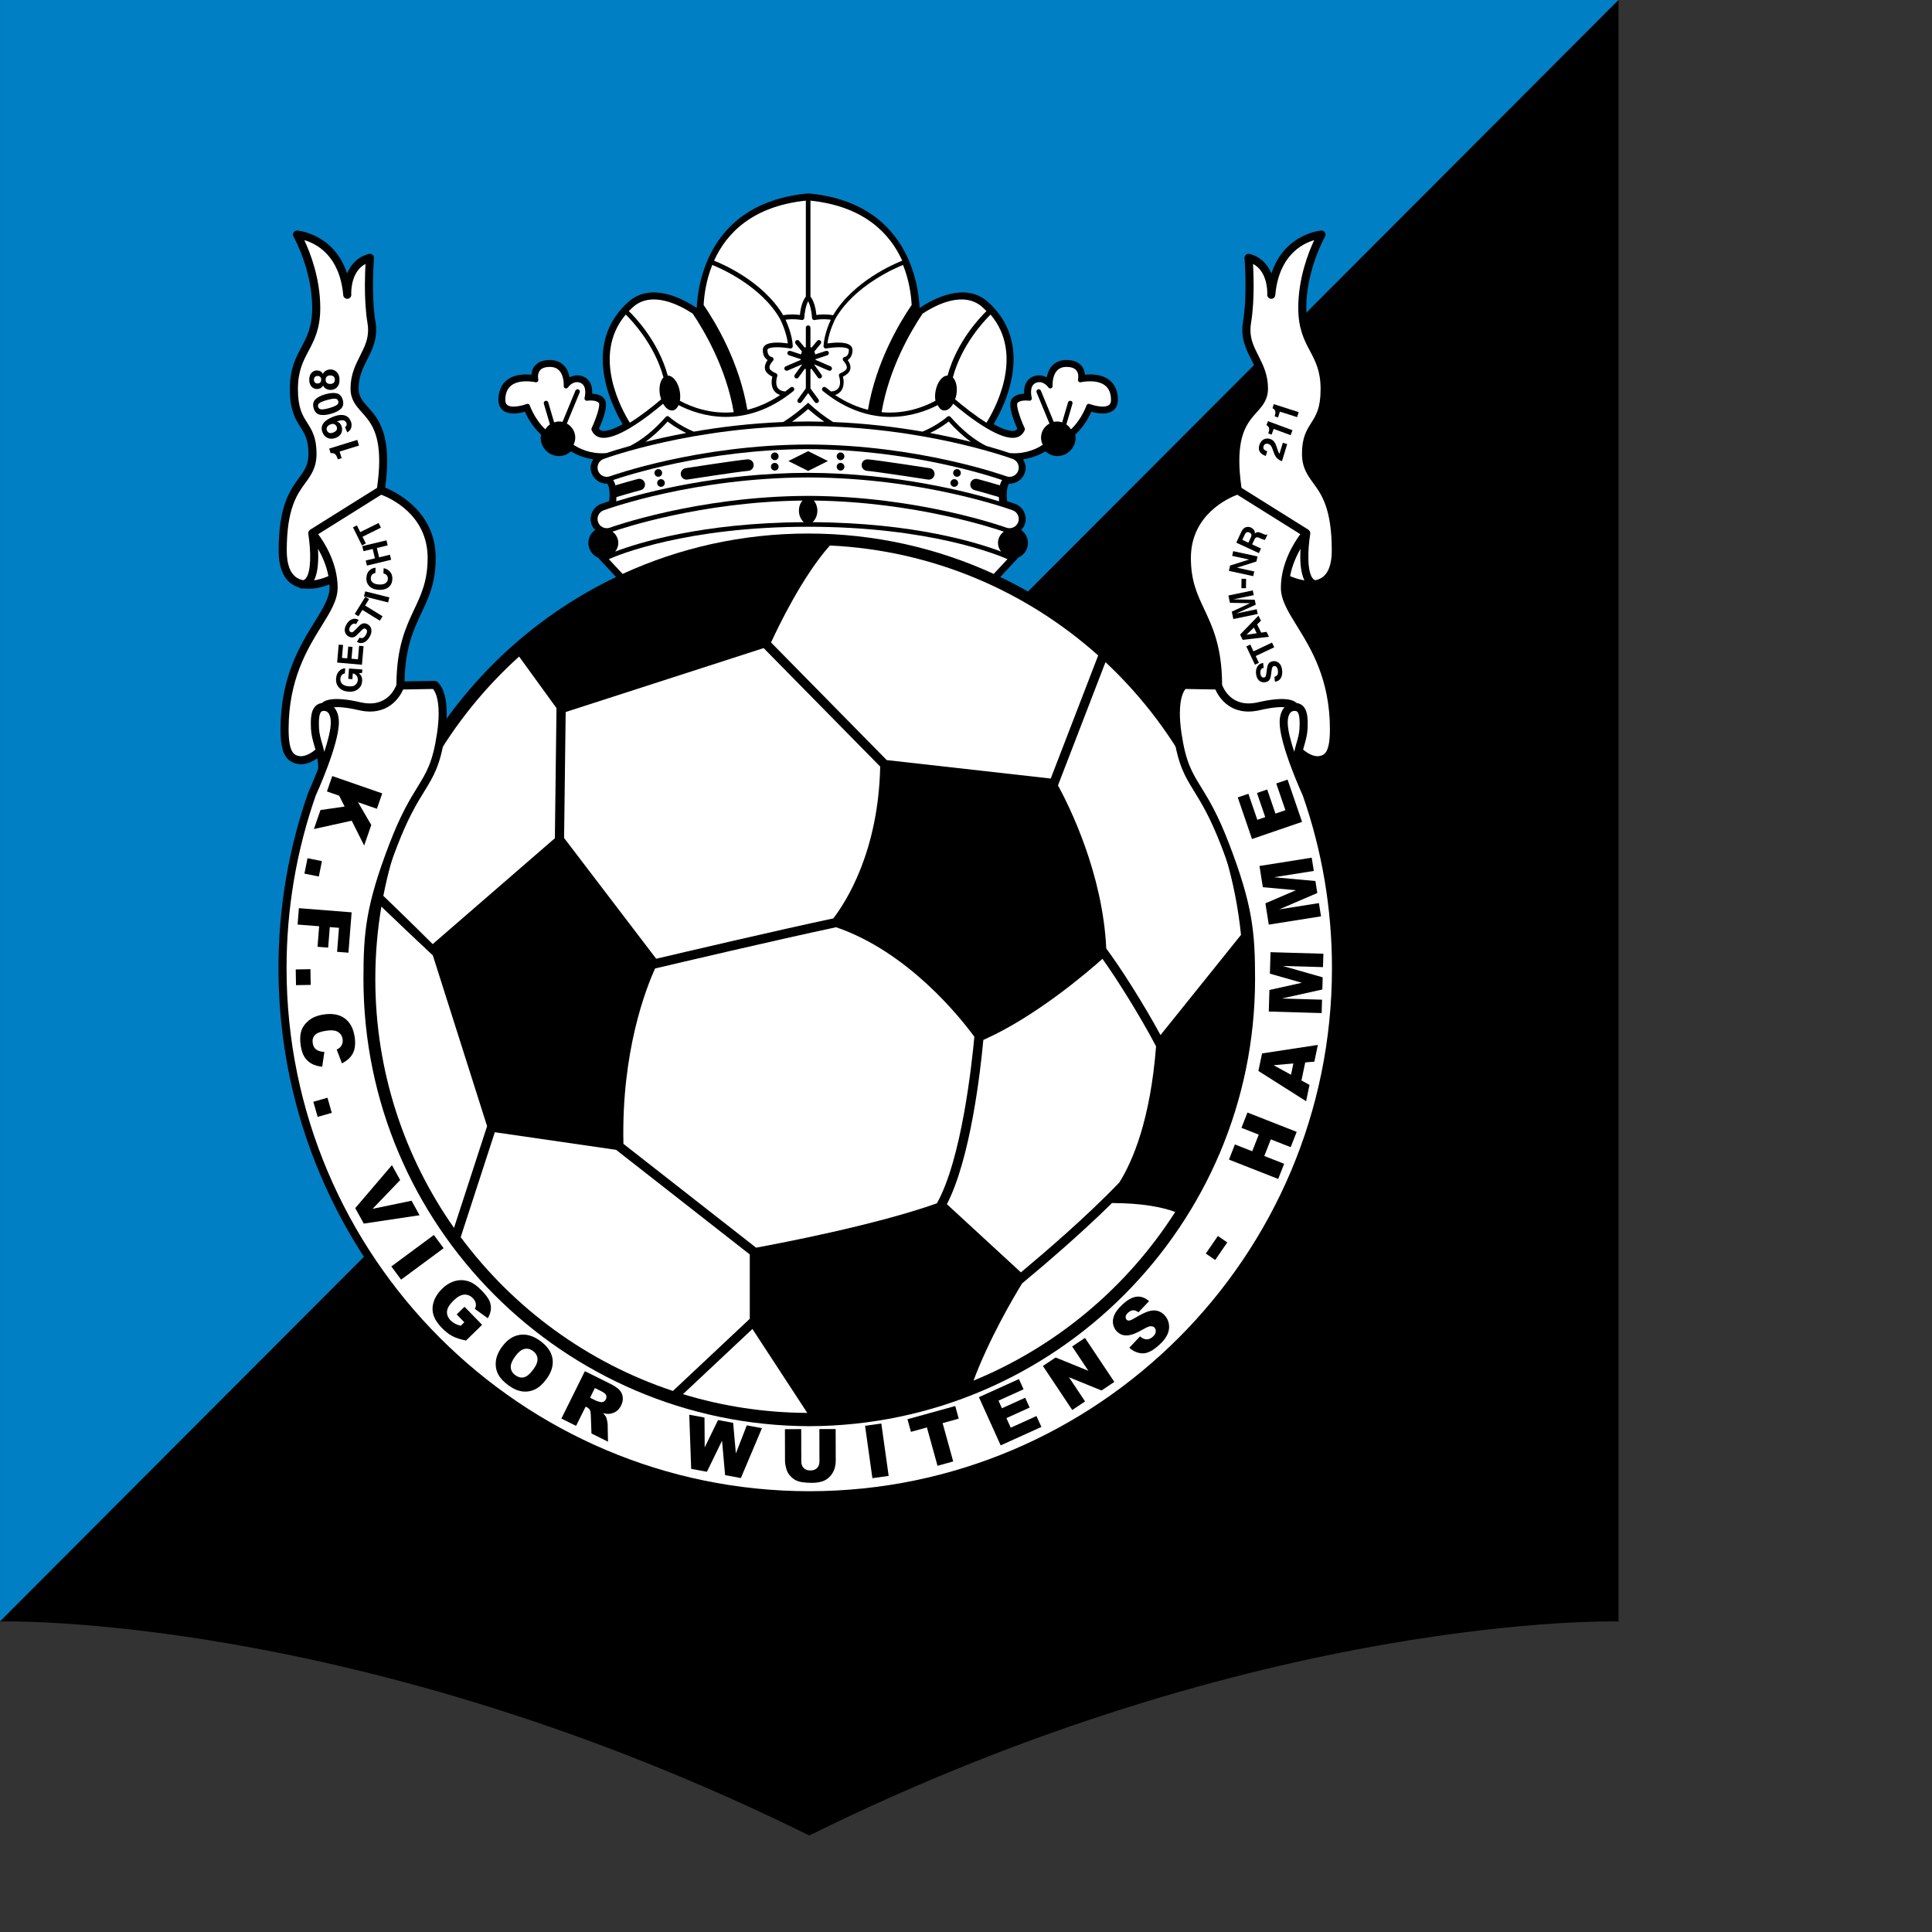 <svg height="1000" viewBox="0 0 1000 1000" width="1000" xmlns="http://www.w3.org/2000/svg"><rect x="0" y="0" width="1000" height="1000" fill="#333333" stroke="none"/><g transform="matrix(2.387 0 0 2.387 -312.744 -471.158)"><g><path d="m131.023 548.984 350.954-351.594h-350.954z" fill="#007fc5"/><path d="m131.023 548.984s77.237-2.121 175.477 46.405c98.238-48.526 175.477-46.405 175.477-46.405v-351.594z"/></g><g><path d="m347.918 322.507c.883-.947 3.865-4.151 3.929-4.22 1.261-.566 2.078-1.781 2.078-3.169 0-1.139-.577-2.169-1.484-2.818.326-.343.605-.724.77-1.173.144-.394.216-.801.216-1.207 0-.502-.109-1.002-.327-1.471-.393-.848-1.093-1.491-1.97-1.812 0 0-1.158-.392-1.741-.589-.04-.47-.072-.925-.072-1.289 0-1.983.502-2.483.509-2.489-.003.002-.004.003-.004.002 0 0 .004-.003.004-.004 1.498.044 2.869-.865 3.386-2.281.144-.391.213-.797.213-1.199 0-.642-.237-1.246-.576-1.799 2.218-.332 3.889-1.137 4.842-1.734.727.631 1.603 1.029 2.569 1.029 2.205 0 4-1.794 4-4 0 0-.05-.378-.086-.658 1.92-1.761 3.01-3.835 3.499-4.961 1.315.368 3.314.713 4.627-.196.514-.355 1.126-1.053 1.126-2.351 0-1.893-.619-3.342-1.839-4.309-1.642-1.299-3.856-1.316-5.311-1.167-.068-.695-.265-1.335-.653-1.831-.704-.902-1.836-1.36-3.362-1.36-1.29 0-2.343.428-3.128 1.271-.58.622-.931 1.492-1.146 2.494-.946-.496-1.964-.598-2.944-.188-1.28.533-1.957 1.699-1.957 3.373 0 0 .016.184.03.349-.918.038-1.966.271-2.624 1.061-.268.32-.397.765-.397 1.357 0 1.451.804 3.559 1.526 5.173-.166.232-.357.393-.62.45-.657.143-1.997-.03-4.521-1.424 1.291-2.143 4.326-7.839 4.326-14.114 0-4.194-1.367-8.627-5.544-12.38-4.936-4.435-11.892-.685-14.841 1.285-.242-5.447-2.704-22.908-24.116-24.832-21.496 1.924-23.963 19.385-24.206 24.832-2.948-1.97-9.904-5.72-14.84-1.285-4.176 3.752-5.542 8.184-5.542 12.38 0 6.274 3.033 11.972 4.323 14.114-2.522 1.394-3.863 1.566-4.521 1.424-.263-.058-.453-.219-.62-.45.724-1.615 1.527-3.723 1.527-5.173 0-.584-.134-1.041-.397-1.357-.659-.791-1.706-1.023-2.624-1.061.014-.165.029-.349.029-.349 0-1.674-.676-2.84-1.956-3.373-.98-.409-1.999-.308-2.945.188-.214-1-.563-1.869-1.145-2.493-.786-.844-1.839-1.271-3.129-1.271-1.526 0-2.657.458-3.362 1.36-.388.496-.583 1.136-.651 1.832-1.456-.15-3.673-.133-5.313 1.166-1.22.967-1.839 2.416-1.839 4.309 0 1.298.613 1.995 1.127 2.351 1.311.909 3.311.565 4.628.196.489 1.126 1.578 3.201 3.498 4.962-.037.28-.087.657-.087.657 0 2.206 1.795 4 4 4 .968 0 1.843-.398 2.569-1.029.953.598 2.624 1.402 4.843 1.734-.339.553-.576 1.155-.576 1.799 0 .402.069.809.212 1.199.52 1.418 1.893 2.328 3.392 2.281.007.006.029.028.029.028 0 .007.476.522.476 2.459 0 .365-.033.821-.073 1.293-.464.157-1.742.589-1.742.589-1.415.519-2.294 1.862-2.294 3.289 0 .398.068.805.213 1.2.165.449.444.83.771 1.173-.907.649-1.484 1.679-1.484 2.818 0 1.388.818 2.603 2.078 3.169.064.069 3.047 3.272 3.929 4.221-32.513 15.56-54.976 48.755-54.976 87.211 0 53.37 43.265 96.636 96.636 96.636 53.37 0 96.635-43.266 96.635-96.636-.003-38.456-22.466-71.651-54.98-87.212z"/><path d="m306.07 503.758-11.898-18.197-15.056 14.135c8.538 2.601 17.586 4.02 26.954 4.062z" fill="#fff"/><path d="m214.142 391.637c1.913 1.841 6.652 6.42 10.702 10.471l26.493-22.961.354-28.21-8.106-11.182c-14.878 13.403-25.467 31.474-29.443 51.882z" fill="#fff"/><path d="m323.301 362.203 35.562 4 10.287-26.686c-15.611-13.959-35.89-22.797-58.174-23.845-5.985 6.69-11.349 17.942-12.762 21.029z" fill="#fff"/><path d="m360.432 367.69c2.434 4.451 9.7 19.013 10.472 35.378 3.005 4.001 8.003 11.833 11.762 18.761l17.451-21.726c-2.356-23.238-13.206-44.001-29.383-59.137z" fill="#fff"/><path d="m372.145 458.253c-7.068 6.983-15.083 13.748-19.499 17.435-2.012 3.28-7.122 11.995-10.532 21.071 18.07-7.416 33.341-20.294 43.742-36.574-2.911-1.074-7.245-1.913-13.711-1.932z" fill="#fff"/><path d="m293.601 483.354v-13.953l-28.987-22.686-26.298-3.817-7.4 22.751c11.434 15.396 27.453 27.191 46.02 33.352z" fill="#fff"/><path d="m236.641 441.584-11.762-37.026c-3.81-3.547-7.96-7.519-11.162-10.582-.86 5.104-1.314 10.345-1.314 15.69 0 20.066 6.317 38.684 17.063 53.974z" fill="#fff"/><path d="m373.737 453.789c2.936-4.674 6.727-13.621 7.965-29.517-3.449-6.554-8.382-14.435-11.625-18.974-3.18 2.84-14.526 12.589-25.831 17.588-.598 6.493-2.741 25.636-7.9 35.617l16.051 14.784c5.249-4.397 14.224-12.066 21.34-19.498z" fill="#fff"/><path d="m312.314 398.448c-13.023 2.775-34.602 7.848-39.241 8.941-1.976 4.325-7.324 17.967-6.87 38.029l28.765 22.512c5.436-.999 26.021-4.936 39.205-9.616 5.356-9.517 7.582-30.183 8.125-36.12-3.057-4.173-14.365-18.405-29.984-23.746z" fill="#fff"/><path d="m311.715 396.53c2.785-3.626 9.783-14.522 10.165-32.921l-25.275-25.691-42.925 13.861-.342 27.319 19.968 26.182c5.821-1.372 25.854-6.073 38.409-8.75z" fill="#fff"/><path d="m306.5 504.889c-52.367-.165-94.92-42.818-94.92-95.223 0-9.936.521-15.651 5.516-28.685 2.406-6.28 4.355-9.443 5.922-11.985 2.034-3.301 3.503-5.686 4.488-12.286 1.392-9.322-1.47-11.356-1.801-11.558-.141-.086-.304-.13-.47-.127l-6.495.112c.137-7.311 1.929-11.142 3.667-14.842 1.589-3.379 3.089-6.569 3.089-11.933 0-10.001-8.454-14.213-10.953-15.239 1.577-11.508-1.495-14.97-3.759-17.498-1.164-1.299-2.005-2.237-2.005-3.995 0-2.578.918-4.399 1.891-6.327 1.153-2.288 2.347-4.654 1.764-8.15-.97-5.82-.331-13.705-.324-13.783.023-.281-.091-.557-.306-.739-.215-.184-.505-.251-.778-.183-2.52.63-3.953 2.366-4.745 4.238-2.841-8.663-10.713-9.301-10.805-9.307-.321-.021-.628.137-.799.41-.17.273-.177.618-.017.897.04.071 4.056 7.18 4.056 15.444 0 4.123-1.141 6.278-2.35 8.56-1.227 2.316-2.495 4.713-2.495 9.068 0 4.63 1.224 6.556 2.303 8.255.931 1.466 1.734 2.731 1.734 5.741 0 2.451-.878 3.657-2.094 5.327-1.945 2.671-4.365 5.994-4.365 15.666 0 3.679 1.036 6.182 3.079 7.44.429.264.88.456 1.343.594.159.143.366.233.597.229.103-.002.197-.024.296-.036 2.207.332 4.492-.386 5.689-.862.013.235.031.47.031.708 0 2.181-1.435 4.497-3.251 7.431-3.114 5.03-7.381 11.921-7.381 23.251 0 4.14.638 7.008 3.749 7.55 1.641.285 3.206-.517 4.231-1.239.112.677.195 1.395.199 2.218-1.107 2.862-2.136 5.128-2.158 5.177-4.301 12.276-6.467 25.078-6.467 38.127 0 63.476 51.625 115.122 115.093 115.155 63.468-.033 115.093-51.679 115.093-115.155 0-13.049-2.166-25.851-6.467-38.127-.022-.049-1.051-2.314-2.158-5.177.004-.823.088-1.541.199-2.218 1.025.722 2.59 1.524 4.23 1.239 3.111-.542 3.75-3.41 3.75-7.55 0-11.33-4.266-18.221-7.381-23.251-1.816-2.934-3.25-5.25-3.25-7.431 0-.238.018-.473.031-.708 1.197.477 3.48 1.194 5.689.862.098.012.193.034.295.036.23.004.438-.087.596-.229.463-.138.916-.33 1.344-.594 2.043-1.259 3.08-3.762 3.08-7.44 0-9.672-2.422-12.995-4.365-15.666-1.217-1.67-2.096-2.876-2.096-5.327 0-3.01.805-4.275 1.734-5.741 1.08-1.699 2.303-3.625 2.303-8.255 0-4.355-1.268-6.752-2.494-9.068-1.209-2.282-2.35-4.438-2.35-8.56 0-8.265 4.016-15.373 4.057-15.444.16-.279.152-.624-.018-.897s-.478-.432-.799-.41c-.092.006-7.965.644-10.805 9.307-.793-1.872-2.225-3.608-4.744-4.238-.273-.068-.564-.001-.779.183-.215.183-.328.458-.305.739.006.078.645 7.963-.326 13.783-.582 3.496.611 5.862 1.766 8.15.973 1.928 1.891 3.749 1.891 6.327 0 1.758-.842 2.696-2.006 3.995-2.264 2.528-5.336 5.99-3.76 17.498-2.498 1.026-10.953 5.238-10.953 15.239 0 5.363 1.502 8.554 3.09 11.933 1.738 3.7 3.529 7.53 3.666 14.842l-6.494-.112c-.166-.003-.328.041-.471.127-.33.201-3.191 2.235-1.799 11.558.984 6.601 2.453 8.985 4.486 12.286 1.566 2.542 3.516 5.705 5.924 11.985 4.992 13.033 5.514 18.749 5.514 28.685.002 52.404-42.549 95.058-94.917 95.223z"/><path d="m419.802 316.75c0-9.102-2.234-12.171-4.031-14.636-1.248-1.716-2.43-3.336-2.43-6.357 0-3.519 1.022-5.125 2.008-6.679 1.045-1.644 2.029-3.196 2.029-7.317 0-3.921-1.113-6.023-2.291-8.249-1.256-2.371-2.553-4.821-2.553-9.38 0-6.423 2.211-12.021 3.459-14.675-2.666.779-7.682 3.375-8.441 11.927-.043.477-.459.83-.936.795-.459-.034-.81-.418-.81-.873 0-.018 0-.034.002-.052.002-.031.008-.15.008-.338 0-1.145-.246-4.807-3.09-6.306.063 1.096.133 2.709.133 4.648 0 2.554-.125 5.541-.566 8.183-.088.535-.129 1.036-.129 1.513 0 2.13.814 3.744 1.73 5.561 1.021 2.026 2.078 4.121 2.078 7.115 0 2.427-1.191 3.756-2.453 5.163-1.717 1.917-3.764 4.201-3.764 10.509 0 1.653.147 3.596.471 5.868l14.506 9.077c.055.034.09.087.133.13.039.038.084.069.115.113.031.042.043.092.064.138.031.063.061.125.076.194.002.013.01.022.012.035.006.037-.008.073-.006.11.002.055.016.107.006.163-.596 3.791-.654 8.262.557 9.703.16.19.334.306.531.369.471-.096.926-.252 1.338-.507 1.488-.917 2.244-2.918 2.244-5.945z" fill="#fff"/><path d="m193.199 316.75c0-9.102 2.234-12.171 4.03-14.636 1.249-1.716 2.429-3.336 2.429-6.357 0-3.519-1.02-5.125-2.007-6.679-1.044-1.644-2.03-3.196-2.03-7.317 0-3.921 1.113-6.023 2.292-8.249 1.255-2.371 2.553-4.821 2.553-9.38 0-6.423-2.211-12.021-3.458-14.675 2.665.779 7.68 3.375 8.44 11.927.042.477.459.83.936.795.46-.034.811-.418.811-.873 0-.018 0-.034-.001-.052-.002-.031-.009-.15-.009-.338 0-1.145.246-4.807 3.091-6.306-.063 1.096-.134 2.709-.134 4.648 0 2.554.126 5.541.565 8.183.09.535.13 1.036.13 1.513 0 2.13-.814 3.744-1.73 5.561-1.021 2.026-2.077 4.121-2.077 7.115 0 2.427 1.19 3.756 2.451 5.163 1.719 1.917 3.765 4.201 3.765 10.509 0 1.653-.146 3.596-.471 5.868l-14.507 9.077c-.054.034-.088.087-.132.13-.04.038-.085.069-.116.113-.029.042-.043.092-.064.138-.03.063-.061.125-.074.194-.003.013-.012.022-.014.035-.006.037.008.073.008.11-.002.055-.017.107-.008.163.597 3.791.655 8.262-.557 9.703-.159.19-.332.306-.531.369-.47-.096-.925-.252-1.337-.507-1.489-.917-2.244-2.918-2.244-5.945z" fill="#fff"/><path d="m413.88 323.225c-.904-1.748-.992-4.525-.855-6.851-.883 1.546-1.826 3.616-2.26 5.935.521.229 1.738.712 3.115.916z" fill="#fff"/><path d="m199.12 323.225c.903-1.748.992-4.525.854-6.851.885 1.546 1.827 3.616 2.262 5.935-.522.229-1.739.712-3.116.916z" fill="#fff"/><path d="m417.099 361.33c1.162-.202 2.299-.818 2.299-5.825 0-10.832-4.115-17.477-7.119-22.33-1.963-3.17-3.512-5.673-3.512-8.352 0-5.349 2.922-9.86 4.217-11.605-1.426-.893-13.029-8.153-13.676-8.558-1.84.688-10.055 4.283-10.055 13.702 0 4.972 1.355 7.853 2.924 11.189 1.791 3.811 3.818 8.131 3.844 16.325.27.756 2.084 5.109 7.772 3.797 5.586-1.289 7.631-.564 8.385.149.57.082 1.055.316 1.436.715.75.788.971 2.042.971 3.674 0 .379-.012.779-.031 1.199-.064 1.339-.391 2.469-.734 3.666-.08.278-.16.563-.238.849.759.654 2.224 1.63 3.517 1.405z" fill="#fff"/><path d="m195.901 361.33c-1.163-.202-2.299-.818-2.299-5.825 0-10.832 4.115-17.477 7.119-22.33 1.963-3.17 3.513-5.673 3.513-8.352 0-5.349-2.923-9.86-4.219-11.605 1.427-.893 13.03-8.153 13.676-8.558 1.841.688 10.055 4.283 10.055 13.702 0 4.972-1.354 7.853-2.922 11.189-1.792 3.811-3.819 8.131-3.845 16.325-.269.756-2.084 5.109-7.771 3.797-5.585-1.289-7.632-.564-8.384.149-.571.082-1.056.316-1.435.715-.752.788-.972 2.042-.972 3.674 0 .379.012.779.031 1.199.063 1.339.39 2.469.735 3.666.08.278.159.563.237.849-.762.654-2.226 1.63-3.519 1.405z" fill="#fff"/><path d="m412.136 358.592c.33-1.143.613-2.13.668-3.264.012-.261.031-.66.031-1.104 0-.931-.084-2.053-.49-2.479-.094-.099-.248-.211-.617-.211-1.375 0-1.48 1.904-1.48 2.488 0 1.595.619 3.975 1.414 6.379.148-.639.312-1.247.474-1.809z" fill="#fff"/><path d="m200.865 358.592c-.33-1.143-.615-2.13-.669-3.264-.012-.261-.031-.66-.031-1.104 0-.931.084-2.053.49-2.479.094-.099.248-.211.618-.211 1.373 0 1.48 1.904 1.48 2.488 0 1.595-.62 3.975-1.414 6.379-.149-.639-.312-1.247-.474-1.809z" fill="#fff"/><path d="m306.5 520.742c-62.503-.033-113.343-50.894-113.343-113.405 0-12.851 2.133-25.459 6.338-37.474.176-.375 5.009-10.995 5.009-15.84 0-1.417-.395-2.544-1.068-3.283 1.005-.078 2.664.012 5.379.639 6.313 1.457 8.893-2.844 9.633-4.486 1.588-.027 5.939-.102 6.464-.111.348.398 1.227 1.748 1.227 5.281 0 1.198-.102 2.646-.362 4.39-.933 6.246-2.251 8.386-4.247 11.625-1.604 2.604-3.602 5.846-6.066 12.278-5.099 13.307-5.632 19.15-5.632 29.311 0 53.369 43.338 96.808 96.67 96.973 53.333-.165 96.669-43.603 96.669-96.973 0-10.16-.531-16.004-5.631-29.311-2.465-6.433-4.461-9.674-6.066-12.278-1.996-3.239-3.314-5.379-4.246-11.625-.262-1.744-.363-3.191-.363-4.39 0-3.533.879-4.883 1.227-5.281.523.009 4.875.084 6.465.111.738 1.643 3.318 5.943 9.633 4.486 2.715-.627 4.373-.717 5.379-.639-.674.739-1.068 1.866-1.068 3.283 0 4.845 4.832 15.465 5.008 15.84 4.205 12.015 6.338 24.623 6.338 37.474-.004 62.512-50.844 113.372-113.347 113.405z" fill="#fff"/><path d="m213.905 369.424-1.157 3.336-4.095-1.419 2.874 4.941-1.543 4.45-2.7-5.387-8.197 1.807 1.429-4.12 5.233-.75-1.183-2.358-2.654-.92 1.157-3.337z"/><path d="m200.829 384.113-.676 3.339-3.124-.633.675-3.338z"/><path d="m207.266 395.216-.69 8.754-2.461-.194.41-5.202-1.993-.157-.352 4.454-2.306-.182.352-4.455-4.673-.368.28-3.552z"/><path d="m198.332 407.545.06 3.405-3.188.056-.059-3.406z"/><path d="m201.358 425.493-.474 3.197c-.891-.08-1.656-.3-2.298-.659-.642-.358-1.158-.846-1.548-1.46-.39-.615-.66-1.431-.81-2.447-.182-1.233-.15-2.268.093-3.102.242-.834.772-1.602 1.591-2.302.817-.7 1.93-1.153 3.335-1.36 1.874-.275 3.389.013 4.542.864 1.154.853 1.865 2.192 2.135 4.022.21 1.431.087 2.599-.369 3.502-.457.904-1.253 1.643-2.39 2.217l-1.136-2.991c.326-.159.559-.311.7-.452.236-.235.404-.506.506-.811.101-.306.126-.634.074-.985-.117-.797-.526-1.36-1.225-1.689-.521-.252-1.287-.303-2.299-.154-1.255.185-2.087.502-2.496.953-.409.449-.563 1.021-.46 1.713.099.671.36 1.15.785 1.439.427.286 1.008.455 1.744.505z"/><path d="m202.027 435.419.937 3.275-3.064.876-.938-3.275z"/><path d="m216.008 450.035 1.786 3.238-5.986 6.234 8.458-1.755 1.734 3.145-12.098 1.814-1.852-3.356z"/><path d="m225.099 465.179 2.119 2.864-9.221 6.82-2.118-2.863z"/><path d="m230.044 482.405 1.699-1.659 3.82 3.913-3.492 3.41c-1.24-.252-2.233-.575-2.979-.972-.745-.396-1.504-.988-2.274-1.778-.948-.972-1.557-1.926-1.823-2.862-.267-.936-.236-1.894.091-2.871.327-.978.915-1.881 1.765-2.71.895-.873 1.852-1.448 2.874-1.726 1.021-.277 2.051-.228 3.089.15.806.296 1.667.914 2.583 1.852.884.904 1.463 1.662 1.736 2.271s.383 1.229.327 1.863c-.057.633-.276 1.282-.66 1.948l-2.808-2.018c.205-.397.272-.794.199-1.191-.072-.396-.29-.78-.652-1.152-.541-.553-1.164-.806-1.87-.759-.706.048-1.477.479-2.31 1.292-.886.865-1.357 1.649-1.412 2.353-.055.703.208 1.351.788 1.946.275.282.579.512.912.688s.76.332 1.281.47l.774-.757z"/><path d="m239.858 489.452c1.098-1.514 2.376-2.386 3.833-2.615s2.941.203 4.452 1.298c1.548 1.123 2.44 2.402 2.677 3.838s-.186 2.9-1.268 4.394c-.786 1.084-1.614 1.84-2.482 2.267-.869.428-1.789.584-2.761.469-.972-.116-1.973-.548-3.005-1.297-1.049-.761-1.797-1.557-2.243-2.389-.445-.831-.62-1.763-.525-2.794.096-1.03.537-2.087 1.322-3.171zm2.85 2.086c-.677.934-.987 1.733-.932 2.396.056.663.387 1.214.992 1.653.623.451 1.249.601 1.88.448.631-.152 1.322-.745 2.072-1.78.632-.87.915-1.636.85-2.296-.064-.659-.402-1.211-1.012-1.653-.584-.424-1.201-.56-1.851-.408-.649.151-1.315.698-1.999 1.64z"/><path d="m252.749 504.986 5.097-10.274 5.288 2.623c.98.486 1.688.942 2.123 1.368.434.425.697.944.789 1.558.092.613-.024 1.246-.349 1.9-.283.57-.648 1.002-1.097 1.295-.448.293-.948.463-1.5.509-.353.029-.79-.019-1.315-.145.314.314.526.576.636.788.074.143.153.407.237.793.085.387.126.674.127.86l.07 3.738-3.581-1.775-.142-3.984c-.014-.513-.075-.872-.183-1.077-.15-.273-.37-.482-.66-.625l-.28-.139-2.069 4.171zm6.219-4.519 1.334.661c.143.071.446.163.907.274.229.063.454.039.674-.069.219-.108.384-.275.496-.5.165-.333.188-.642.066-.924-.121-.282-.47-.567-1.047-.853l-1.39-.689z"/><path d="m280.476 504.154 3.306.611.044 6.483 2.892-5.94 3.276.607.591 6.63 2.367-6.083 3.288.608-4.571 10.817-3.418-.632-.665-7.467-3.279 6.736-3.411-.631z"/><path d="m308.692 507.268 3.531-.009.018 6.828c.002.677-.102 1.316-.313 1.918-.21.602-.54 1.13-.99 1.581-.45.452-.923.769-1.418.953-.688.256-1.516.387-2.481.389-.559.002-1.168-.036-1.828-.112s-1.213-.229-1.657-.461c-.444-.23-.851-.559-1.22-.984-.369-.427-.622-.866-.759-1.318-.222-.728-.332-1.375-.334-1.938l-.018-6.828 3.531-.009.018 6.98c.002.624.177 1.111.526 1.461.35.35.834.524 1.452.522.612-.002 1.093-.176 1.44-.522.348-.347.52-.837.519-1.472z"/><path d="m318.598 506.555 3.528-.495 1.592 11.358-3.528.494z"/><path d="m327.793 505.129 10.362-2.861.757 2.741-3.494.965 2.295 8.314-3.403.939-2.296-8.314-3.464.957z"/><path d="m343.284 500.35 8.683-3.931 1.005 2.22-5.438 2.462.748 1.651 5.039-2.281.967 2.135-5.039 2.281.94 2.078 5.58-2.525 1.069 2.362-8.825 3.996z"/><path d="m357.162 493.587 2.763-1.842 7.1 2.887-3.518-5.275 2.782-1.855 6.363 9.542-2.782 1.854-7.061-2.872 3.5 5.248-2.782 1.855z"/><path d="m375.897 489.628 2.327-2.453c.425.349.816.551 1.175.606.582.089 1.121-.098 1.618-.56.37-.345.574-.697.613-1.058.039-.36-.048-.655-.261-.885-.203-.217-.479-.322-.831-.316-.351.008-.945.258-1.781.751-1.375.804-2.501 1.219-3.38 1.247-.882.032-1.628-.279-2.238-.935-.4-.431-.654-.953-.762-1.569-.106-.615-.011-1.266.287-1.952.297-.687.883-1.437 1.756-2.25 1.072-.998 2.074-1.562 3.007-1.689.932-.127 1.854.192 2.767.957l-2.314 2.422c-.414-.315-.805-.462-1.171-.44s-.732.203-1.097.543c-.3.28-.467.555-.499.824-.033.27.035.496.206.679.124.134.298.195.522.187.224-.002.608-.168 1.155-.499 1.36-.81 2.402-1.319 3.125-1.526.723-.206 1.368-.229 1.935-.066.568.162 1.065.472 1.491.929.501.538.814 1.173.939 1.904.124.731.029 1.463-.287 2.195-.316.731-.88 1.477-1.693 2.233-1.428 1.33-2.672 1.978-3.731 1.941-1.058-.035-2.018-.442-2.878-1.22z"/><path d="m392.486 469.204 2.623-3.809 2.033 1.399-2.623 3.81z"/><path d="m397.509 448.836 1.291-3.287 3.752 1.474 1.416-3.606-3.752-1.474 1.303-3.316 10.675 4.192-1.303 3.316-4.305-1.69-1.416 3.606 4.305 1.691-1.291 3.287z"/><path d="m414.044 427.762-.815 3.916 1.747.957-.737 3.538-10.348-6.56.792-3.802 12.099-1.845-.755 3.627zm-2.569.227-4.289.378 3.779 2.07z"/><path d="m406.143 416.728.137-4.675 7.033-1.564-6.93-1.976.136-4.656 11.464.336-.085 2.905-8.73-.256 8.666 2.471-.077 2.633-8.796 1.956 8.731.255-.085 2.905z"/><path d="m406.142 397.881-.733-4.619 6.621-2.842-7.176-.655-.73-4.6 11.327-1.799.455 2.871-8.626 1.369 8.974.819.413 2.602-8.279 3.555 8.626-1.37.456 2.871z"/><path d="m402.505 379.316-3.088-9.017 2.307-.79 1.934 5.646 1.715-.587-1.792-5.232 2.217-.76 1.792 5.233 2.158-.739-1.984-5.795 2.454-.84 3.139 9.165z"/><g fill="#fff"><path d="m331.068 265.395c2.824-1.858 8.906-5.059 12.974-1.404.313.281.603.567.881.857-1.256 1.208-6.407 6.523-8.437 13.982-1.124-.013-2.263 1.432-2.608 3.395-.129.739-.124 1.445-.018 2.065-2.397 1.297-6.57 2.947-11.676 2.476 1.61-9.521 6.331-17.568 8.884-21.371z"/><path d="m281.232 265.395c-2.824-1.858-8.906-5.059-12.973-1.404-.314.281-.604.567-.882.857 1.256 1.208 6.407 6.523 8.437 13.982 1.124-.013 2.263 1.432 2.608 3.395.13.739.124 1.445.018 2.065 2.397 1.297 6.57 2.947 11.677 2.476-1.609-9.521-6.33-17.568-8.885-21.371z"/><path d="m313.512 281.985c.34-.537.445-1.154.445-1.712 0-.483-.078-.908-.151-1.214.511-.254 1.319-.746 1.546-1.457.058-.18.082-.359.082-.536 0-.633-.315-1.197-.603-1.599.525-.34 1.044-.983 1.044-2.184 0-.395-.165-.74-.477-1.001-1.034-.862-3.646-.616-4.954-.428.322-2.618 1.646-5.222 1.702-5.329 4.164-7.279 13.203-11.102 14.687-11.689 1.339 3.342 1.758 6.539 1.872 8.673-2.688 3.935-7.741 12.428-9.478 22.743-2.259-.564-4.649-1.565-7.117-3.204.608-.217 1.086-.564 1.402-1.063z"/><path d="m298.789 281.985c-.34-.537-.445-1.154-.445-1.712 0-.483.078-.908.152-1.214-.512-.254-1.32-.746-1.547-1.457-.057-.18-.082-.359-.082-.536 0-.633.314-1.197.603-1.599-.525-.34-1.044-.983-1.044-2.184 0-.395.165-.74.477-1.001 1.034-.862 3.647-.616 4.954-.428-.321-2.618-1.646-5.222-1.702-5.329-4.164-7.279-13.203-11.102-14.686-11.689-1.339 3.342-1.757 6.539-1.872 8.673 2.688 3.935 7.741 12.428 9.477 22.743 2.259-.564 4.65-1.565 7.117-3.204-.608-.217-1.087-.564-1.402-1.063z"/><path d="m344.921 289.047c-2.484-1.548-5.041-3.57-6.791-5.071.108-.313.203-.641.265-.991.282-1.607-.052-3.071-.761-3.758 1.903-7.138 6.933-12.416 8.175-13.632 7.6 8.948.586 21.118-.888 23.452z"/><path d="m266.709 265.595c1.243 1.217 6.271 6.495 8.176 13.632-.71.688-1.044 2.151-.762 3.758.062.351.156.678.265.991-1.75 1.501-4.307 3.523-6.791 5.071-1.475-2.334-8.489-14.504-.888-23.452z"/><path d="m348.697 312.672c-.768.543-1.272 1.434-1.272 2.446 0 .712.259 1.358.674 1.873-4.939-1.878-18.798-6.251-40.881-6.376.63-.579 1.041-1.478 1.041-2.497 0-.854-.29-1.621-.752-2.19 21.96.261 39.224 6.057 41.19 6.744z"/><path d="m305.301 310.615c-22.085.125-35.944 4.498-40.882 6.376.415-.515.674-1.161.674-1.873 0-1.013-.505-1.903-1.273-2.446 1.967-.687 19.232-6.482 41.19-6.744-.462.569-.752 1.337-.752 2.19.001 1.02.412 1.918 1.043 2.497z"/><path d="m270.984 293.193c1.61-1.177 3.215-2.64 4.807-4.402.611.489 2.02 1.517 4.038 2.483-3.345.621-6.316 1.287-8.845 1.919z"/><path d="m302.754 288.831c1.151-.796 2.32-1.706 3.505-2.761 1.185 1.055 2.354 1.965 3.506 2.761-1.156-.031-2.321-.054-3.506-.057-1.184.003-2.35.026-3.505.057z"/><path d="m332.688 291.274c2.02-.966 3.428-1.994 4.039-2.483 1.592 1.763 3.195 3.226 4.807 4.402-2.528-.632-5.5-1.298-8.846-1.919z"/><path d="m371.444 285.235c-1.006.698-3.356.055-4.178-.253-.127-.047-.268-.041-.39.018s-.216.164-.259.292c-.011.032-1.027 3-3.372 5.191-.256-.422-.59-.79-.994-1.071l1.319-4.486c.078-.265-.072-.543-.338-.621-.265-.078-.543.074-.621.339l-1.273 4.328c-.343-.111-.701-.188-1.081-.188-.255 0-.501.03-.74.082l-2.798-6.773c-.105-.255-.398-.377-.653-.271-.254.105-.376.397-.27.653l2.789 6.752c-1.084.595-1.827 1.733-1.827 3.057 0 .56.143 1.082.377 1.551-1.158.766-3.543 1.992-6.766 1.823-.139-.008-.278-.025-.418-.04-1.009-.34-2.74-.895-5.085-1.546-2.58-1.293-5.165-3.37-7.733-6.285-.088-.101-.215-.161-.348-.168-.135-.008-.266.039-.365.13-.207.189-2.169 1.907-5.361 3.232-5.626-.979-12.201-1.791-19.391-2.085-1.755-1.091-3.56-2.454-5.41-4.178-1.849 1.724-3.655 3.087-5.409 4.178-7.19.294-13.765 1.107-19.391 2.085-3.192-1.325-5.154-3.043-5.362-3.232-.099-.091-.23-.138-.364-.13-.134.007-.26.067-.349.168-2.567 2.915-5.153 4.992-7.733 6.285-2.345.651-4.076 1.206-5.085 1.546-.14.016-.279.032-.418.04-3.223.169-5.607-1.058-6.766-1.823.233-.469.377-.991.377-1.551 0-1.323-.743-2.461-1.827-3.057l2.789-6.752c.105-.256-.017-.548-.271-.653-.256-.105-.548.017-.653.271l-2.798 6.773c-.239-.052-.485-.082-.74-.082-.38 0-.738.076-1.08.188l-1.273-4.328c-.078-.265-.356-.417-.621-.339s-.416.357-.338.621l1.319 4.486c-.404.281-.738.648-.993 1.071-2.347-2.191-3.361-5.159-3.372-5.191-.043-.128-.137-.233-.26-.292-.122-.059-.263-.064-.39-.018-.821.308-3.172.951-4.178.253-.323-.225-.48-.59-.48-1.117 0-1.409.427-2.463 1.269-3.131 1.877-1.489 5.25-.724 5.283-.716.169.039.349-.014.469-.136.122-.123.172-.302.131-.471-.002-.012-.271-1.161.338-1.935.406-.518 1.139-.779 2.177-.779.867 0 1.531.259 2.028.791 1.107 1.185.975 3.319.973 3.341-.015.225.123.433.337.507.214.073.45-.007.577-.193.046-.067 1.138-1.645 2.727-.984 1.565.652.884 3.214.877 3.239-.045.163-.004.338.108.465.112.126.281.188.448.162.491-.074 2.012-.144 2.541.492.329.396-.419 3.002-1.569 5.469-.06.129-.063.276-.007.407.371.876 1.011 1.418 1.901 1.611 1.659.36 4.064-.651 6.468-2.088.021-.01.045-.014.064-.027.011-.008.016-.019.025-.026 2.738-1.65 5.45-3.828 7.051-5.19.566.995 1.36 1.588 2.128 1.453.53-.094.947-.526 1.224-1.15 4.475 2.308 14.333 5.532 24.914-3.057.214-.174.247-.489.073-.703-.174-.215-.489-.247-.703-.073-.387.314-.771.605-1.154.888-.797-.08-1.355-.357-1.654-.83-.612-.966-.079-2.485-.073-2.5.092-.256-.038-.54-.291-.637-.494-.189-1.246-.632-1.369-1.018-.188-.589.466-1.416.709-1.66.133-.133.177-.33.118-.509-.058-.179-.215-.31-.4-.341-.093-.015-.903-.182-.903-1.505 0-.081.021-.151.117-.232.664-.555 3.203-.397 4.794-.108.15.027.306-.017.42-.117.107-.096.169-.232.169-.375 0-.01 0-.019-.001-.028-.126-2.282-1.066-4.609-1.572-5.714 1.972-.259 3.428.055 3.443.059.146.039.303.01.426-.08.122-.09.197-.23.204-.382.044-1.038.306-2.615.833-3.601.528.985.789 2.563.834 3.601.006.151.082.292.204.382s.279.119.426.08c.016-.004 1.472-.317 3.442-.059-.506 1.105-1.445 3.432-1.572 5.714-.001.01-.001.019-.001.028 0 .143.061.279.169.375.115.101.27.145.421.117 1.591-.289 4.13-.446 4.793.108.097.081.117.151.117.232 0 1.323-.811 1.49-.903 1.505-.186.03-.342.162-.4.341-.059.179-.015.376.118.509.243.244.896 1.071.709 1.66-.123.387-.874.829-1.368 1.018-.254.097-.384.381-.292.637.006.015.54 1.534-.073 2.5-.3.473-.856.751-1.653.83-.384-.282-.768-.574-1.154-.888-.215-.174-.529-.142-.703.073-.175.214-.142.529.073.703 10.58 8.589 20.438 5.364 24.913 3.057.277.624.694 1.057 1.224 1.15.768.135 1.561-.458 2.128-1.453 1.601 1.361 4.312 3.541 7.052 5.19.009.008.015.02.025.026.02.014.043.017.064.027 2.403 1.437 4.809 2.448 6.468 2.088.891-.193 1.53-.735 1.902-1.611.055-.131.053-.278-.008-.407-1.15-2.467-1.898-5.073-1.568-5.469.529-.636 2.049-.566 2.54-.492.167.025.336-.036.448-.162.112-.127.154-.302.109-.465-.008-.025-.689-2.587.877-3.239 1.588-.661 2.68.917 2.726.984.127.187.364.267.577.193.214-.074.352-.281.337-.507-.002-.022-.134-2.156.974-3.341.496-.532 1.16-.791 2.027-.791 1.038 0 1.771.262 2.178.779.608.773.34 1.923.337 1.935-.041.169.009.348.131.471.12.122.3.175.469.136.034-.008 3.406-.773 5.284.716.842.668 1.268 1.722 1.268 3.131-.004.528-.16.893-.485 1.117z"/><path d="m306.259 289.774c-24.77.054-43.566 6.843-44.354 7.132-1.037.381-1.569 1.529-1.19 2.566.38 1.036 1.528 1.569 2.566 1.19.186-.068 18.959-6.835 42.978-6.888 24.02.053 42.792 6.819 42.979 6.888 1.037.38 2.186-.153 2.565-1.19.38-1.037-.152-2.185-1.188-2.566-.789-.289-19.587-7.078-44.356-7.132z"/><path d="m306.259 300.914c-24.77.054-43.566 6.843-44.354 7.132-1.037.38-1.569 1.528-1.19 2.565.38 1.037 1.528 1.569 2.566 1.19.186-.068 18.959-6.836 42.978-6.888 24.02.052 42.792 6.819 42.979 6.888 1.037.379 2.186-.153 2.565-1.19.38-1.037-.152-2.186-1.188-2.565-.789-.289-19.587-7.078-44.356-7.132z"/><path d="m306.759 240.891v20.804c.896 1.12 1.197 3.02 1.288 3.991.709-.112 2.014-.225 3.626.049 4.421-7.419 13.334-11.175 14.989-11.821-2.624-5.827-8.2-11.792-19.903-13.023z"/><path d="m305.759 240.891c-11.703 1.231-17.278 7.196-19.902 13.022 1.654.646 10.567 4.402 14.988 11.821 1.613-.273 2.917-.161 3.626-.049.092-.972.393-2.871 1.288-3.991z"/></g><path d="m311.123 276.825s-1.928-.83-3.259-1.403c.005-.052.007-.104.01-.155 1.15-.381 2.542-.841 2.542-.841.21-.069.343-.265.343-.475 0-.052-.008-.105-.025-.157-.086-.262-.369-.404-.632-.317 0 0-1.214.401-2.305.763-.049-.228-.111-.444-.196-.638l1.377-1.665c.176-.213.146-.528-.067-.704s-.527-.145-.703.067c0 0-.619.749-1.22 1.475-.073-.058-.149-.104-.229-.145 0-2.323 0-4.19 0-4.19 0-.276-.224-.5-.5-.5s-.5.224-.5.5v4.19c-.079.04-.154.087-.228.145-.602-.727-1.22-1.475-1.22-1.475-.176-.213-.491-.243-.704-.067s-.243.491-.066.704l1.376 1.665c-.085.193-.147.41-.196.638-1.09-.361-2.305-.763-2.305-.763-.262-.087-.545.056-.632.317-.018.052-.025.105-.025.157 0 .21.133.405.343.475 0 0 1.392.46 2.542.841.003.052.005.104.01.155-1.33.573-3.259 1.403-3.259 1.403-.189.081-.302.266-.302.46 0 .065.013.133.04.197.109.254.404.37.657.262 0 0 1.741-.75 3.097-1.334.011.026.021.056.031.082l-1.565 2.166c-.161.224-.111.536.112.698.225.161.536.111.698-.112 0 0 .763-1.056 1.383-1.915.068.053.139.095.212.132v4.15c-.173.236-1.736 2.378-1.736 2.378-.065.089-.097.192-.097.295 0 .154.071.307.205.404.224.163.536.114.699-.109 0 0 .89-1.218 1.429-1.957.54.739 1.43 1.957 1.43 1.957.163.224.476.272.698.109.134-.098.205-.25.205-.404 0-.103-.031-.206-.096-.295 0 0-1.565-2.142-1.737-2.378 0-.117 0-1.92 0-4.15.073-.037.145-.079.212-.132.621.859 1.383 1.915 1.383 1.915.162.224.475.273.698.112.224-.162.274-.475.112-.698l-1.565-2.166c.012-.026.021-.056.032-.082 1.355.584 3.096 1.334 3.096 1.334.254.108.548-.008.657-.262.027-.064.04-.132.04-.197.002-.194-.11-.379-.3-.46z"/><path d="m306.15 294.775c-21.991.066-39.519 5.79-42.169 6.701.172.245.35.617.486 1.148 1.226-.363 3.749-1.098 4.866-1.377.67-.167 1.349.24 1.516.909.167.67-.24 1.349-.909 1.517-1.248.311-4.677 1.323-5.246 1.493-.009.288-.024.594-.052.923 6.412-1.976 22.146-6.118 41.508-6.176 19.362.058 35.096 4.2 41.508 6.176-.026-.329-.043-.635-.052-.923-.568-.17-3.998-1.182-5.246-1.493-.669-.168-1.076-.847-.909-1.517.167-.669.847-1.076 1.517-.909 1.116.279 3.641 1.014 4.865 1.377.137-.531.314-.903.486-1.148-2.65-.911-20.177-6.634-42.169-6.701z" fill="#fff"/><path d="m319.219 296.99c2.624.238 12.953 1.844 13.392 1.912.682.105 1.148.745 1.043 1.427-.106.683-.746 1.149-1.428 1.043-.107-.017-10.688-1.661-13.232-1.892-.688-.063-1.194-.671-1.132-1.358.061-.687.669-1.194 1.357-1.132z"/><path d="m293.082 296.99c-2.624.238-12.953 1.844-13.392 1.912-.682.105-1.148.745-1.043 1.427.106.683.746 1.149 1.428 1.043.106-.017 10.688-1.661 13.232-1.892.688-.063 1.194-.671 1.132-1.358-.061-.687-.669-1.194-1.357-1.132z"/><path d="m312.45 296.334c0 .459.373.832.832.832s.832-.373.832-.832c0-.46-.373-.832-.832-.832s-.832.372-.832.832z"/><path d="m299.851 296.334c0 .459-.372.832-.832.832-.459 0-.832-.373-.832-.832 0-.46.373-.832.832-.832s.832.372.832.832z"/><path d="m312.45 298.592c0 .46.373.832.832.832s.832-.372.832-.832c0-.459-.373-.832-.832-.832s-.832.373-.832.832z"/><path d="m299.851 298.592c0 .46-.372.832-.832.832-.459 0-.832-.372-.832-.832 0-.459.373-.832.832-.832s.832.373.832.832z"/><path d="m337.731 299.723c-.119.443.145.9.588 1.019.444.119.9-.145 1.02-.588.118-.444-.145-.9-.589-1.02-.443-.118-.9.144-1.019.589z"/><path d="m274.569 299.723c.119.443-.145.9-.588 1.019-.444.119-.9-.145-1.02-.588-.118-.444.145-.9.589-1.02.444-.118.901.144 1.019.589z"/><path d="m337.146 301.904c-.119.443.145.9.589 1.019.443.119.899-.145 1.019-.588.119-.444-.145-.9-.588-1.02-.444-.118-.9.145-1.02.589z"/><path d="m275.154 301.904c.119.443-.145.9-.589 1.019-.443.119-.899-.145-1.018-.588-.119-.444.145-.9.588-1.02.444-.118.9.145 1.019.589z"/><path d="m301.97 297.357 4.289-2.144 4.289 2.144-4.289 2.145z"/><path d="m266.021 321.832-2.98-3.202c1.968-.875 16.741-7.021 43.219-7.021 26.477 0 41.249 6.146 43.219 7.021l-2.98 3.201c-12.251-5.618-25.877-8.755-40.237-8.755-14.364 0-27.99 3.137-40.241 8.756z" fill="#fff"/><path d="m205.801 343.409c-.373.059-.645.248-.814.568-.094.179-.148.382-.165.608-.032.433.105.801.413 1.103.307.303.789.478 1.446.526.662.048 1.142-.068 1.439-.35s.459-.615.487-1c.028-.377-.059-.694-.259-.951s-.476-.426-.825-.508l-.091 1.25-.896-.066.164-2.243 2.891.211-.054.74-.683.067c.24.235.405.443.498.624.16.31.225.683.193 1.116-.053.713-.342 1.279-.87 1.698-.531.439-1.228.626-2.09.564-.871-.064-1.553-.355-2.044-.873-.49-.519-.707-1.172-.649-1.961.051-.685.264-1.222.641-1.611.377-.391.826-.597 1.348-.62z"/><path d="m205.413 337.248-.245 2.794 1.145.101.225-2.56.926.081-.225 2.561 1.393.122.256-2.926.966.084-.354 4.024-5.377-.472.341-3.892z"/><path d="m208.974 335.646c.229.096.423.13.579.104.286-.048.545-.267.776-.657.139-.234.226-.439.262-.615.067-.334-.029-.578-.292-.733-.152-.091-.312-.093-.477-.007-.162.089-.362.261-.601.517l-.408.437c-.402.429-.723.698-.961.808-.4.187-.829.145-1.286-.126-.417-.247-.672-.606-.767-1.074-.094-.47.034-1 .386-1.593.293-.495.673-.84 1.14-1.036.467-.195.951-.155 1.455.12l-.55.928c-.289-.148-.562-.142-.817.021-.17.108-.322.278-.459.508-.151.257-.223.491-.212.703.011.213.106.373.287.48.166.098.335.097.506-.006.112-.065.299-.232.559-.502l.676-.7c.296-.308.566-.508.813-.601.382-.145.779-.095 1.193.151.425.251.681.624.768 1.118s-.047 1.04-.401 1.638c-.362.61-.784 1.009-1.268 1.195-.483.186-.967.136-1.449-.15z"/><path d="m210.238 326.8.811.501-.855 1.383 3.782 2.337-.592.957-3.781-2.337-.855 1.382-.811-.501z"/><path d="m215.451 326.925-.273 1.092-5.237-1.309.272-1.091z"/><path d="m211.059 324.445c-.424-.454-.622-1.017-.593-1.687.038-.898.364-1.542.977-1.932.344-.215.684-.323 1.02-.325l-.049 1.124c-.264.061-.464.144-.602.25-.245.19-.376.483-.393.878-.018.401.134.725.454.971s.783.383 1.388.408c.605.026 1.063-.076 1.374-.308.312-.23.476-.535.491-.911.017-.386-.1-.685-.35-.899-.135-.118-.34-.22-.615-.306l.049-1.124c.585.122 1.053.39 1.405.803s.514.93.487 1.551c-.033.768-.308 1.36-.823 1.778-.518.418-1.212.608-2.081.571-.938-.04-1.652-.32-2.139-.842z"/><path d="m215.834 318.768-5.249 1.259-.263-1.094 1.998-.479-.486-2.028-1.998.479-.263-1.094 5.25-1.26.262 1.094-2.348.564.487 2.028 2.348-.563z"/><path d="m207.559 311.732.855-.423.721 1.456 3.984-1.972.499 1.008-3.984 1.973.722 1.456-.854.423z"/><path d="m205.107 296.733-.821.254c-.133-.371-.239-.627-.319-.768-.126-.224-.291-.386-.495-.488-.14-.069-.308-.104-.504-.101-.116.002-.201.012-.254.027l-.31-1 6.091-1.884.379 1.225-4.21 1.302z"/><path d="m202.176 292.396c-.544-.196-.94-.584-1.189-1.164-.383-.894-.252-1.674.394-2.344.365-.379.912-.726 1.64-1.037.707-.303 1.335-.465 1.886-.485 1.049-.039 1.771.405 2.168 1.332.19.441.23.893.121 1.356-.107.464-.399.827-.874 1.092l-.492-1.149c.163-.102.273-.236.331-.402.058-.167.044-.35-.041-.548-.165-.384-.49-.564-.977-.539-.268.015-.629.106-1.082.275.177.049.325.117.445.206.222.161.399.398.534.714.2.467.217.949.05 1.448-.166.499-.553.878-1.158 1.138-.626.268-1.212.304-1.756.107zm1.492-2.939c-.28-.194-.627-.203-1.039-.027-.33.142-.56.332-.688.57-.127.238-.133.492-.017.763.084.197.212.342.382.436.268.147.607.133 1.019-.044.347-.148.577-.33.69-.546.113-.215.107-.47-.018-.763-.068-.158-.178-.288-.329-.389z"/><path d="m199.387 284.005c.459-.471 1.194-.849 2.204-1.135 1.011-.285 1.833-.349 2.468-.188.636.161 1.064.633 1.285 1.415.222.783.104 1.409-.353 1.879-.456.47-1.19.848-2.2 1.134s-1.834.349-2.472.19c-.639-.16-1.068-.632-1.29-1.415-.221-.782-.102-1.41.358-1.88zm4.617 1.228c.342-.221.462-.51.361-.865s-.354-.536-.76-.541c-.405-.004-.961.093-1.668.293-.739.209-1.271.42-1.597.632-.324.211-.436.494-.336.851.101.355.346.541.734.555s.952-.084 1.692-.293c.708-.201 1.232-.411 1.574-.632z"/><path d="m201.742 281.697c-.291-.159-.51-.393-.658-.703-.203.31-.424.513-.661.606-.237.094-.46.141-.668.142-.461.001-.855-.173-1.182-.523-.327-.351-.491-.846-.494-1.486-.002-.641.159-1.138.483-1.49.323-.353.716-.53 1.177-.531.208-.001.43.045.668.137s.445.291.621.6c.176-.314.407-.551.697-.709.29-.159.614-.239.973-.241.537-.002.994.196 1.373.593.378.396.568.952.571 1.666.002.714-.185 1.255-.56 1.623-.376.369-.832.554-1.368.556-.357-.001-.681-.081-.972-.24zm-1.285-1.377c.145-.145.217-.344.216-.6 0-.258-.073-.457-.22-.598-.145-.141-.333-.211-.563-.21-.25.001-.445.072-.586.214s-.21.341-.21.6c.001.255.072.454.214.598s.337.215.587.214c.23-.001.418-.073.562-.218zm2.91.071c.174-.163.26-.39.259-.678s-.089-.514-.264-.676c-.175-.163-.421-.244-.737-.242-.328.001-.576.085-.746.251-.169.167-.254.392-.253.674s.087.507.258.672c.171.166.42.248.748.247.316-.002.561-.084.735-.248z"/><path d="m407.363 344.137c.24-.059.417-.145.527-.259.202-.207.281-.537.237-.989-.026-.27-.077-.487-.152-.65-.143-.309-.365-.449-.669-.42-.177.018-.307.109-.388.277-.079.167-.139.424-.179.771l-.071.594c-.071.584-.171.99-.298 1.22-.213.388-.584.607-1.112.658-.482.048-.899-.091-1.253-.413s-.564-.827-.631-1.513c-.056-.572.047-1.075.307-1.509.261-.434.676-.688 1.245-.764l.105 1.073c-.321.052-.537.218-.647.5-.072.189-.096.415-.069.682.029.297.11.527.244.692.135.165.307.238.516.218.192-.02.327-.12.405-.304.052-.118.104-.363.153-.735l.131-.964c.058-.423.157-.744.301-.965.222-.343.572-.537 1.052-.584.491-.048.918.102 1.28.448.361.348.576.867.645 1.559.068.706-.037 1.277-.316 1.713-.28.436-.699.682-1.258.736z"/><path d="m401.271 337.559.862-.407.693 1.47 4.021-1.897.479 1.017-4.02 1.898.693 1.469-.861.407z"/><path d="m400.492 336.135-.571-1.147 3.984-4.11.545 1.095-.835.813.885 1.779 1.156-.167.528 1.061zm3.039-1.433-.615-1.237-1.6 1.556z"/><path d="m397.719 328.098-.33-1.586 5.285-1.101.213 1.024-3.574.745c-.103.021-.247.05-.433.086s-.329.065-.43.086l4.645.079.224 1.074-4.228 1.92c.101-.02.243-.052.428-.093s.328-.072.432-.094l3.574-.744.214 1.024-5.285 1.102-.334-1.604 3.954-1.83z"/><path d="m400.206 324.924.026-2.039.992.013-.026 2.039z"/><path d="m397.497 321.172.25-1.152 4.126-1.302-3.669-.798.223-1.023 5.274 1.148-.238 1.098-4.216 1.339 3.747.815-.223 1.023z"/><path d="m400.666 311.995c.161-.145.346-.245.555-.301.172-.046.348-.065.526-.056.179.01.364.059.558.148.232.108.435.272.605.493.171.221.241.487.21.799.194-.184.397-.283.607-.3.21-.016.487.055.831.214l.329.152c.224.104.38.165.468.185.139.031.26.013.365-.058l.123.057-.52 1.123c-.123-.019-.221-.036-.294-.054-.149-.037-.297-.087-.442-.151l-.459-.204c-.313-.141-.548-.183-.699-.127-.152.057-.295.228-.428.514l-.464 1.003 1.922.89-.463.999-4.899-2.266 1.084-2.345c.163-.332.324-.57.485-.715zm-.263 2.45 1.326.613.512-1.107c.102-.22.151-.397.148-.531-.003-.238-.143-.421-.421-.549-.299-.139-.543-.138-.732.003-.107.079-.21.225-.308.436z"/><path d="m408.013 296.817c-.317-.26-.593-.732-.827-1.419-.203-.596-.359-.989-.468-1.182-.17-.295-.397-.485-.679-.57-.229-.07-.44-.064-.632.017-.191.082-.323.241-.396.48-.099.325-.045.584.162.774.119.11.33.219.631.323l-.309 1.017c-.456-.157-.803-.354-1.042-.589-.454-.448-.572-1.033-.352-1.757.173-.572.471-.979.892-1.221.421-.241.893-.282 1.417-.124.401.122.722.35.961.685.159.221.311.55.456.987l.174.521c.109.325.19.55.246.675.055.125.128.238.22.34l.723-2.38.942.286-1.127 3.708c-.386-.127-.717-.318-.992-.571z"/><path d="m406.749 291.635-.718-.266c.107-.335.171-.574.19-.717.032-.227.004-.432-.084-.614-.061-.125-.16-.239-.3-.344-.084-.061-.148-.101-.194-.117l.319-.865 5.32 1.966-.396 1.07-3.679-1.359z"/><path d="m408.147 287.905-.729-.232c.092-.34.145-.581.158-.725.022-.228-.016-.432-.112-.609-.066-.122-.17-.232-.314-.33-.087-.058-.153-.095-.199-.109l.28-.878 5.402 1.726-.347 1.087-3.736-1.193z"/></g></g></svg>
